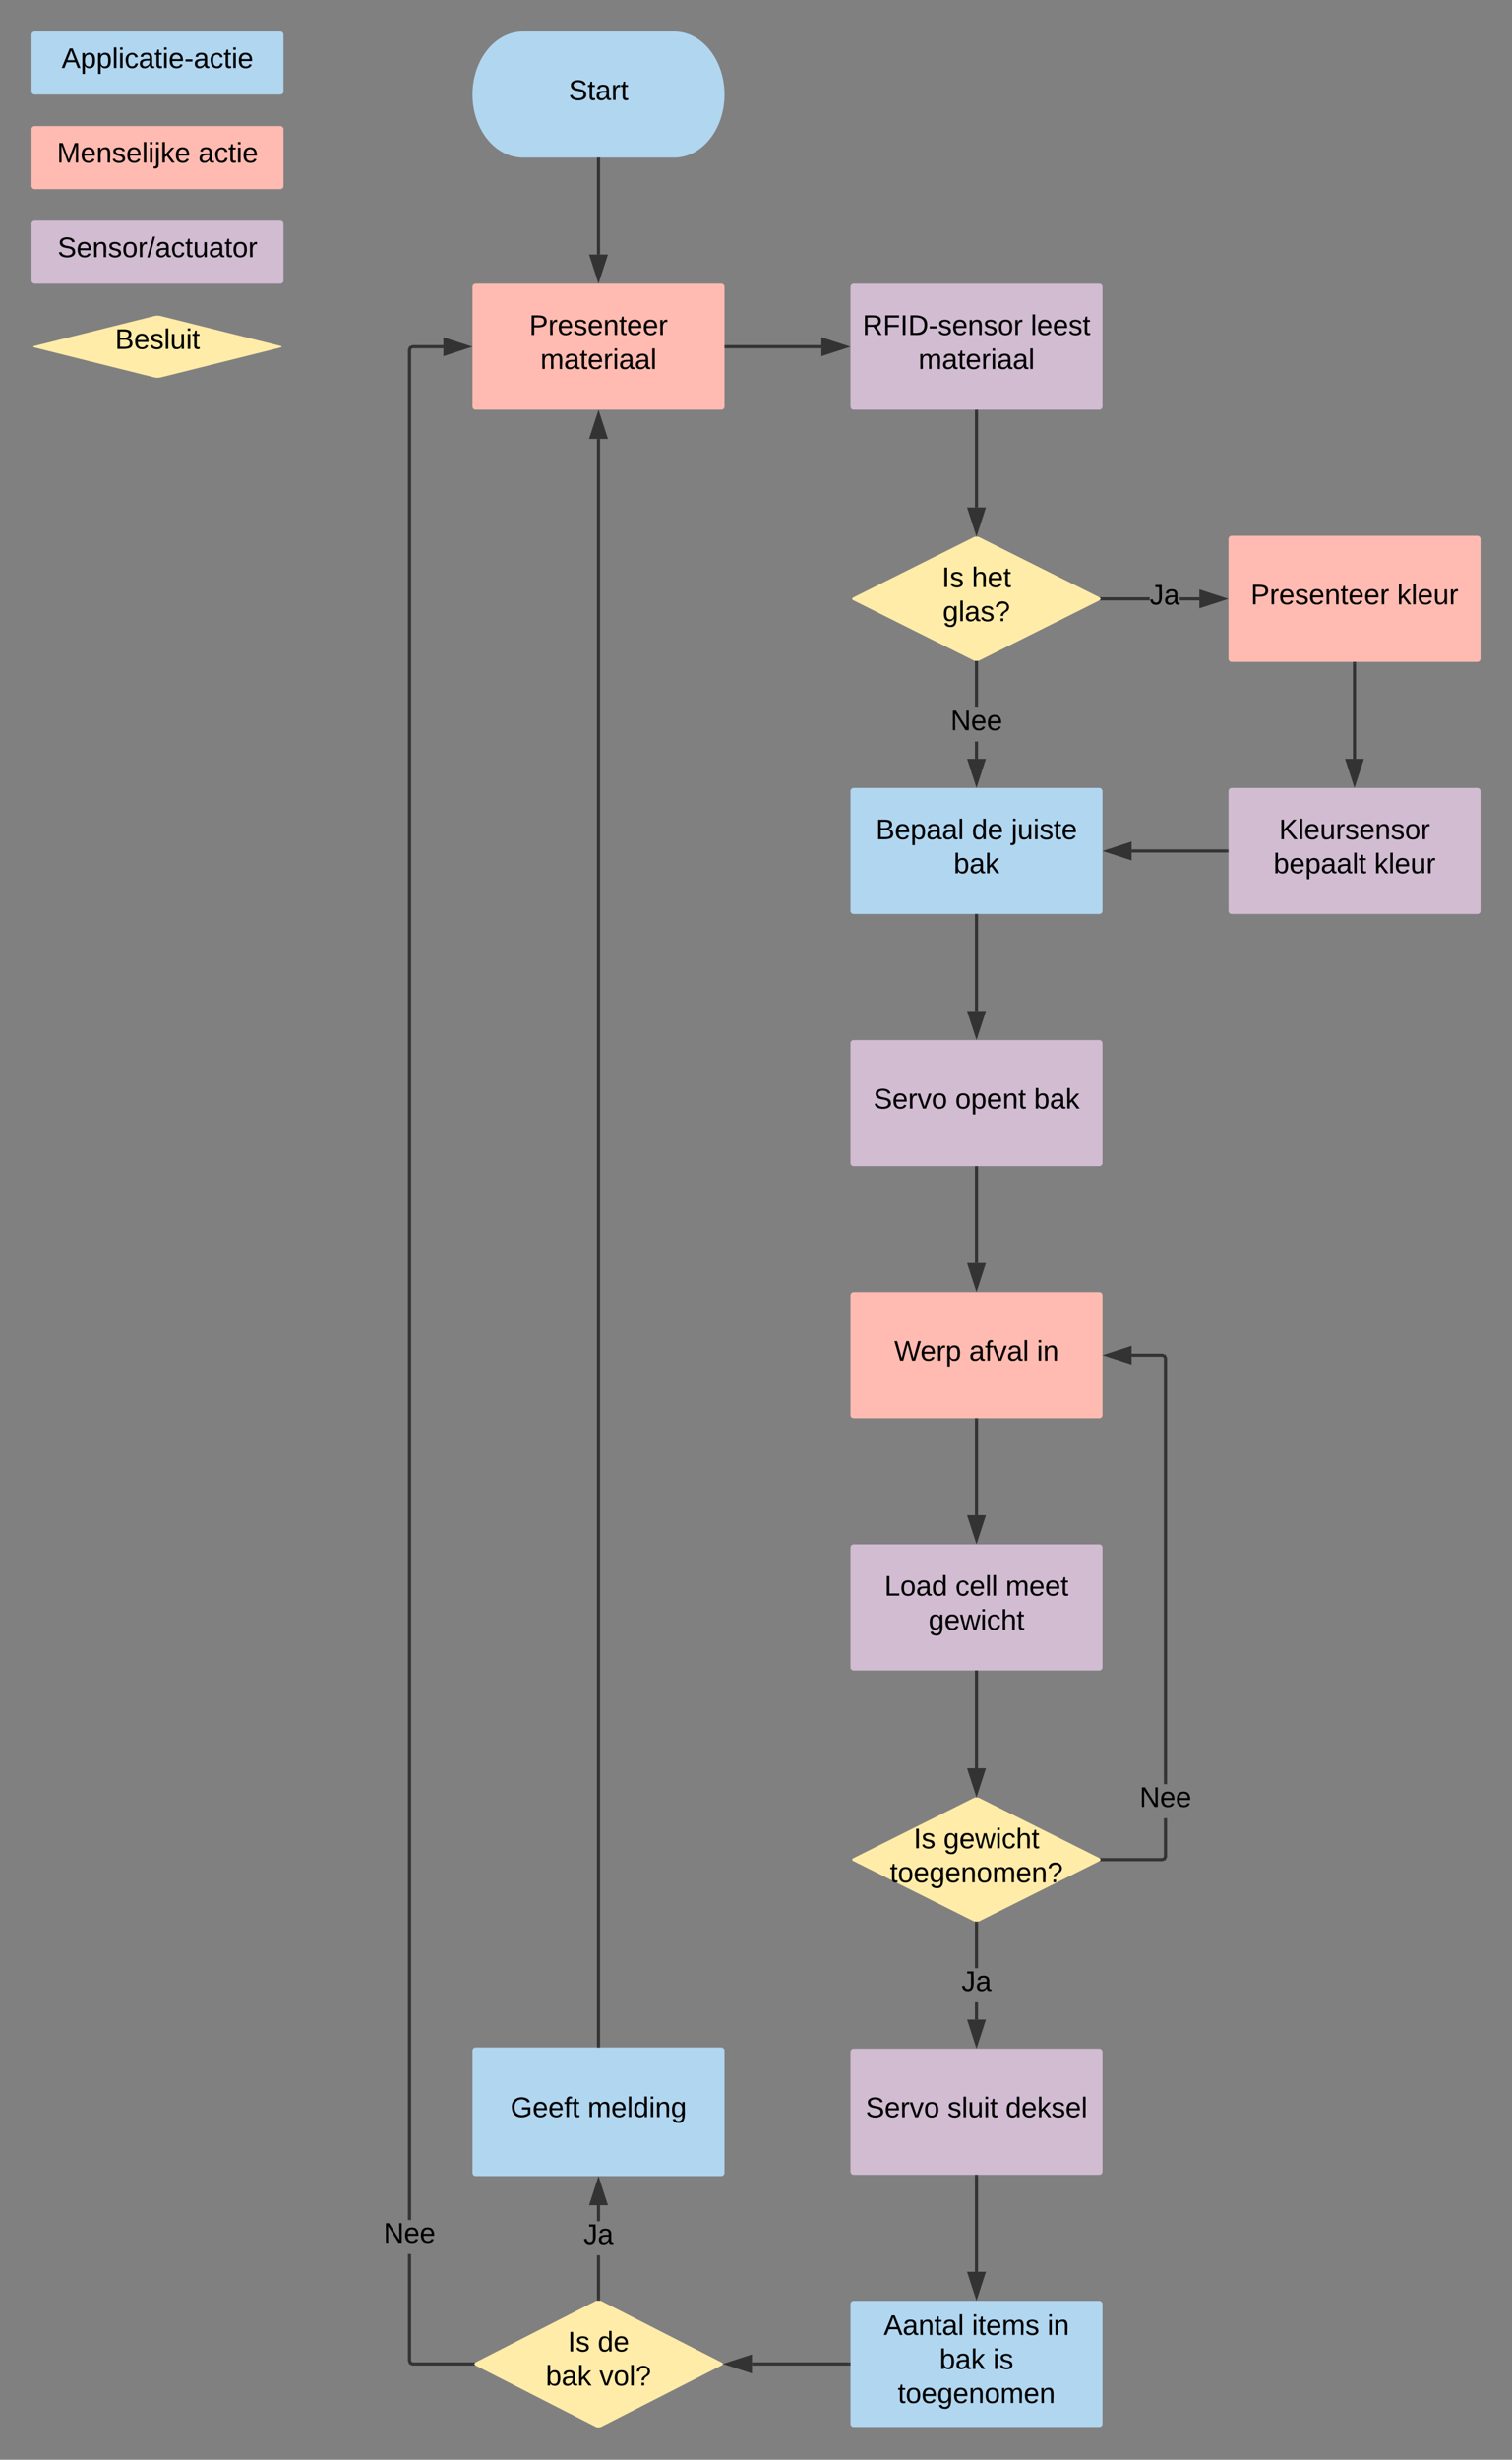 <svg xmlns="http://www.w3.org/2000/svg" xmlns:xlink="http://www.w3.org/1999/xlink" xmlns:lucid="lucid" width="960" height="1560.8"><rect width="100%" height="100%" fill="#808080" stroke="none"/><g transform="translate(-180 -60)" lucid:page-tab-id="0_0"><path d="M608 80c17.67 0 32 17.9 32 40s-14.33 40-32 40h-96c-17.67 0-32-17.9-32-40s14.33-40 32-40z" fill="#b1d6f0"/><use xlink:href="#a" transform="matrix(1,0,0,1,485,85) translate(56.025 38.462)"/><path d="M480 242c0-1.1.9-2 2-2h156c1.1 0 2 .9 2 2v76c0 1.1-.9 2-2 2H482c-1.1 0-2-.9-2-2z" fill="#ffbbb1"/><use xlink:href="#b" transform="matrix(1,0,0,1,485,245) translate(31.05 27.525)"/><use xlink:href="#c" transform="matrix(1,0,0,1,485,245) translate(38.1 49.125)"/><path d="M720 242c0-1.1.9-2 2-2h156c1.1 0 2 .9 2 2v76c0 1.1-.9 2-2 2H722c-1.1 0-2-.9-2-2z" fill="#d1bcd2"/><use xlink:href="#d" transform="matrix(1,0,0,1,725,245) translate(2.65 27.525)"/><use xlink:href="#e" transform="matrix(1,0,0,1,725,245) translate(109.4 27.525)"/><use xlink:href="#c" transform="matrix(1,0,0,1,725,245) translate(38.1 49.125)"/><path d="M798.2 400.9c1-.5 2.6-.5 3.6 0l76.4 38.2c1 .5 1 1.3 0 1.8l-76.4 38.2c-1 .5-2.6.5-3.6 0l-76.4-38.2c-1-.5-1-1.3 0-1.8z" fill="#ffeca9"/><use xlink:href="#f" transform="matrix(1,0,0,1,725,405) translate(53.005 27.525)"/><use xlink:href="#g" transform="matrix(1,0,0,1,725,405) translate(72.005 27.525)"/><use xlink:href="#h" transform="matrix(1,0,0,1,725,405) translate(53.53 49.125)"/><path d="M720 562c0-1.1.9-2 2-2h156c1.1 0 2 .9 2 2v76c0 1.1-.9 2-2 2H722c-1.1 0-2-.9-2-2z" fill="#b1d6f0"/><use xlink:href="#i" transform="matrix(1,0,0,1,725,565) translate(11.075 27.525)"/><use xlink:href="#j" transform="matrix(1,0,0,1,725,565) translate(72.025 27.525)"/><use xlink:href="#k" transform="matrix(1,0,0,1,725,565) translate(97.025 27.525)"/><use xlink:href="#l" transform="matrix(1,0,0,1,725,565) translate(60.5 49.125)"/><path d="M960 402c0-1.1.9-2 2-2h156c1.1 0 2 .9 2 2v76c0 1.1-.9 2-2 2H962c-1.1 0-2-.9-2-2z" fill="#ffbbb1"/><use xlink:href="#m" transform="matrix(1,0,0,1,965,405) translate(9.1 38.462)"/><use xlink:href="#n" transform="matrix(1,0,0,1,965,405) translate(102 38.462)"/><path d="M960 562c0-1.1.9-2 2-2h156c1.1 0 2 .9 2 2v76c0 1.1-.9 2-2 2H962c-1.1 0-2-.9-2-2z" fill="#d1bcd2"/><use xlink:href="#o" transform="matrix(1,0,0,1,965,565) translate(27.075 27.525)"/><use xlink:href="#p" transform="matrix(1,0,0,1,965,565) translate(23.575 49.125)"/><use xlink:href="#n" transform="matrix(1,0,0,1,965,565) translate(87.525 49.125)"/><path d="M720 722c0-1.1.9-2 2-2h156c1.1 0 2 .9 2 2v76c0 1.1-.9 2-2 2H722c-1.1 0-2-.9-2-2z" fill="#d1bcd2"/><use xlink:href="#q" transform="matrix(1,0,0,1,725,725) translate(9.525 38.462)"/><use xlink:href="#r" transform="matrix(1,0,0,1,725,725) translate(61.475 38.462)"/><use xlink:href="#l" transform="matrix(1,0,0,1,725,725) translate(111.475 38.462)"/><path d="M720 882c0-1.1.9-2 2-2h156c1.1 0 2 .9 2 2v76c0 1.1-.9 2-2 2H722c-1.1 0-2-.9-2-2z" fill="#ffbbb1"/><use xlink:href="#s" transform="matrix(1,0,0,1,725,885) translate(22.775 38.462)"/><use xlink:href="#t" transform="matrix(1,0,0,1,725,885) translate(70.325 38.462)"/><use xlink:href="#u" transform="matrix(1,0,0,1,725,885) translate(113.275 38.462)"/><path d="M720 1042c0-1.1.9-2 2-2h156c1.1 0 2 .9 2 2v76c0 1.1-.9 2-2 2H722c-1.1 0-2-.9-2-2z" fill="#d1bcd2"/><use xlink:href="#v" transform="matrix(1,0,0,1,725,1045) translate(16.575 27.525)"/><use xlink:href="#w" transform="matrix(1,0,0,1,725,1045) translate(61.575 27.525)"/><use xlink:href="#x" transform="matrix(1,0,0,1,725,1045) translate(93.475 27.525)"/><use xlink:href="#y" transform="matrix(1,0,0,1,725,1045) translate(44.55 49.125)"/><path d="M798.2 1200.9c1-.5 2.6-.5 3.6 0l76.4 38.2c1 .5 1 1.3 0 1.8l-76.4 38.2c-1 .5-2.6.5-3.6 0l-76.4-38.2c-1-.5-1-1.3 0-1.8z" fill="#ffeca9"/><use xlink:href="#f" transform="matrix(1,0,0,1,725,1205) translate(35.05 27.8)"/><use xlink:href="#z" transform="matrix(1,0,0,1,725,1205) translate(54.05 27.8)"/><use xlink:href="#A" transform="matrix(1,0,0,1,725,1205) translate(20.025 49.4)"/><path d="M720 1362c0-1.1.9-2 2-2h156c1.1 0 2 .9 2 2v76c0 1.1-.9 2-2 2H722c-1.1 0-2-.9-2-2z" fill="#d1bcd2"/><use xlink:href="#q" transform="matrix(1,0,0,1,725,1365) translate(4.6 38.462)"/><use xlink:href="#B" transform="matrix(1,0,0,1,725,1365) translate(56.55 38.462)"/><use xlink:href="#C" transform="matrix(1,0,0,1,725,1365) translate(93.45 38.462)"/><path d="M560 161v60.5" stroke="#333" stroke-width="2" fill="none"/><path d="M561 161.03h-2V160h2z" fill="#333"/><path d="M560 236.76l-4.64-14.26h9.28z" stroke="#333" stroke-width="2" fill="#333"/><path d="M641 280h60.5" stroke="#333" stroke-width="2" fill="none"/><path d="M641.03 281H640v-2h1.03z" fill="#333"/><path d="M716.76 280l-14.26 4.64v-9.28z" stroke="#333" stroke-width="2" fill="#333"/><path d="M800 321v61.02" stroke="#333" stroke-width="2" fill="none"/><path d="M801 321.03h-2V320h2z" fill="#333"/><path d="M800 397.3L795.36 383h9.28z" stroke="#333" stroke-width="2" fill="#333"/><path d="M909.98 441h-30.03v-2h30.03zm31.52 0h-12.52v-2h12.52z" fill="#333"/><path d="M879.98 441H878l.2-.1.75-.9-.74-.9-.2-.1h1.98zM956.76 440l-14.26 4.64v-9.28z" fill="#333"/><path d="M960 440l-18.5 6v-12zm-16.5 3.26l10.03-3.26-10.03-3.26z" fill="#333"/><use xlink:href="#D" transform="matrix(1,0,0,1,909.976,429.2) translate(0 14.4)"/><path d="M801 541.5h-2v-10.96h2zm0-32.56h-2v-28.46h2z" fill="#333"/><path d="M801 480.5h-2v-1.23l1 .2 1-.2zM800 556.76l-4.64-14.26h9.28z" fill="#333"/><path d="M800 560l-6-18.5h12zm-3.26-16.5l3.26 10.03 3.26-10.03z" fill="#333"/><use xlink:href="#E" transform="matrix(1,0,0,1,783.525,508.938) translate(0 14.4)"/><path d="M1040 481v60.5" stroke="#333" stroke-width="2" fill="none"/><path d="M1041 481.03h-2V480h2z" fill="#333"/><path d="M1040 556.76l-4.64-14.26h9.28z" stroke="#333" stroke-width="2" fill="#333"/><path d="M959 600h-60.5" stroke="#333" stroke-width="2" fill="none"/><path d="M960 601h-1.03v-2H960z" fill="#333"/><path d="M883.24 600l14.26-4.64v9.28z" stroke="#333" stroke-width="2" fill="#333"/><path d="M800 641v60.5" stroke="#333" stroke-width="2" fill="none"/><path d="M801 641.03h-2V640h2z" fill="#333"/><path d="M800 716.76l-4.64-14.26h9.28z" stroke="#333" stroke-width="2" fill="#333"/><path d="M800 801v60.5" stroke="#333" stroke-width="2" fill="none"/><path d="M801 801.03h-2V800h2z" fill="#333"/><path d="M800 876.76l-4.64-14.26h9.28z" stroke="#333" stroke-width="2" fill="#333"/><path d="M800 961v60.5" stroke="#333" stroke-width="2" fill="none"/><path d="M801 961.03h-2V960h2z" fill="#333"/><path d="M800 1036.76l-4.64-14.26h9.28z" stroke="#333" stroke-width="2" fill="#333"/><path d="M800 1121v61.02" stroke="#333" stroke-width="2" fill="none"/><path d="M801 1121.03h-2V1120h2z" fill="#333"/><path d="M800 1197.3l-4.64-14.28h9.28z" stroke="#333" stroke-width="2" fill="#333"/><path d="M801 1341.5h-2v-10.96h2zm0-32.56h-2v-28.46h2z" fill="#333"/><path d="M801 1280.5h-2v-1.23l1 .2 1-.2zM800 1356.76l-4.64-14.26h9.28z" fill="#333"/><path d="M800 1360l-6-18.5h12zm-3.26-16.5l3.26 10.03 3.26-10.03z" fill="#333"/><use xlink:href="#D" transform="matrix(1,0,0,1,790.5,1308.938) translate(0 14.4)"/><path d="M921 1238.2l-.82 1.98-1.98.82h-38.25v-2h37.85l.85-.35.35-.85v-24.07h2zm-.82-318.38l.82 1.98v270.33h-2V922.2l-.35-.85-.85-.35h-19.3v-2h19.7z" fill="#333"/><path d="M879.98 1241H878l.2-.1.75-.9-.74-.9-.2-.1h1.98zM897.5 924.64L883.24 920l14.26-4.64z" fill="#333"/><path d="M898.5 926l-18.5-6 18.5-6zm-12.03-6l10.03 3.26v-6.52z" fill="#333"/><use xlink:href="#E" transform="matrix(1,0,0,1,903.525,1192.133) translate(0 14.4)"/><path d="M720 1522c0-1.1.9-2 2-2h156c1.1 0 2 .9 2 2v76c0 1.1-.9 2-2 2H722c-1.1 0-2-.9-2-2z" fill="#b1d6f0"/><use xlink:href="#F" transform="matrix(1,0,0,1,725,1525) translate(16.1 16.587)"/><use xlink:href="#G" transform="matrix(1,0,0,1,725,1525) translate(72.05 16.587)"/><use xlink:href="#H" transform="matrix(1,0,0,1,725,1525) translate(119.95 16.587)"/><use xlink:href="#I" transform="matrix(1,0,0,1,725,1525) translate(51.525 38.188)"/><use xlink:href="#J" transform="matrix(1,0,0,1,725,1525) translate(85.525 38.188)"/><use xlink:href="#K" transform="matrix(1,0,0,1,725,1525) translate(25.025 59.788)"/><path d="M800 1441v60.5" stroke="#333" stroke-width="2" fill="none"/><path d="M801 1441.03h-2V1440h2z" fill="#333"/><path d="M800 1516.76l-4.64-14.26h9.28z" stroke="#333" stroke-width="2" fill="#333"/><path d="M558.22 1520.1c.98-.5 2.58-.5 3.56 0l76.44 39c.98.5.98 1.3 0 1.8l-76.44 39c-.98.5-2.58.5-3.56 0l-76.44-39c-.98-.5-.98-1.3 0-1.8z" fill="#ffeca9"/><use xlink:href="#f" transform="matrix(1,0,0,1,485,1524.2) translate(55.505 27.9)"/><use xlink:href="#L" transform="matrix(1,0,0,1,485,1524.2) translate(74.505 27.9)"/><use xlink:href="#I" transform="matrix(1,0,0,1,485,1524.2) translate(41.53 49.5)"/><use xlink:href="#M" transform="matrix(1,0,0,1,485,1524.2) translate(75.53 49.5)"/><path d="M719 1560h-61.54" stroke="#333" stroke-width="2" fill="none"/><path d="M720 1561h-1.03v-2H720z" fill="#333"/><path d="M642.2 1560l14.26-4.64v9.28z" stroke="#333" stroke-width="2" fill="#333"/><path d="M480 1361.2c0-1.1.9-2 2-2h156c1.1 0 2 .9 2 2v77.6c0 1.1-.9 2-2 2H482c-1.1 0-2-.9-2-2z" fill="#b1d6f0"/><g><use xlink:href="#N" transform="matrix(1,0,0,1,485,1364.2) translate(19.075 39.15)"/><use xlink:href="#O" transform="matrix(1,0,0,1,485,1364.2) translate(68.075 39.15)"/></g><path d="M561 1518.73h-2v-27.66h2zm0-49.26h-2v-10.17h2z" fill="#333"/><path d="M561 1519.94l-1-.2-1 .2v-1.23h2zM564.64 1458.3h-9.28l4.64-14.26z" fill="#333"/><path d="M566 1459.3h-12l6-18.5zm-9.26-2h6.52l-3.26-10.03z" fill="#333"/><g><use xlink:href="#D" transform="matrix(1,0,0,1,550.5,1469.466) translate(0 14.4)"/></g><path d="M441 1557.8l.35.85.85.35h37.84v2H441.8l-1.98-.82-.82-1.98v-67.93h2zM461.5 281h-19.3l-.85.35-.35.85v1186.47h-2V281.8l.82-1.98 1.98-.82h19.7z" fill="#333"/><path d="M481.78 1559.1l-.74.9.74.9.18.1h-1.94v-2h1.94zM476.76 280l-14.26 4.64v-9.28z" fill="#333"/><path d="M480 280l-18.5 6v-12zm-16.5 3.26l10.03-3.26-10.03-3.26z" fill="#333"/><g><use xlink:href="#E" transform="matrix(1,0,0,1,423.525,1468.667) translate(0 14.4)"/></g><path d="M560 1358.2V338.5" stroke="#333" stroke-width="2" fill="none"/><path d="M561 1359.2h-2v-1.03h2z" fill="#333"/><path d="M560 323.24l4.64 14.26h-9.28z" stroke="#333" stroke-width="2" fill="#333"/><path d="M200 82c0-1.1.9-2 2-2h156c1.1 0 2 .9 2 2v36c0 1.1-.9 2-2 2H202c-1.1 0-2-.9-2-2z" fill="#b1d6f0"/><g><use xlink:href="#P" transform="matrix(1,0,0,1,205,85) translate(14.125 18.15)"/></g><path d="M200 142c0-1.1.9-2 2-2h156c1.1 0 2 .9 2 2v36c0 1.1-.9 2-2 2H202c-1.1 0-2-.9-2-2z" fill="#ffbbb1"/><g><use xlink:href="#Q" transform="matrix(1,0,0,1,205,145) translate(11.125 18.15)"/><use xlink:href="#R" transform="matrix(1,0,0,1,205,145) translate(100.925 18.15)"/></g><path d="M200 202c0-1.1.9-2 2-2h156c1.1 0 2 .9 2 2v36c0 1.1-.9 2-2 2H202c-1.1 0-2-.9-2-2z" fill="#d1bcd2"/><g><use xlink:href="#S" transform="matrix(1,0,0,1,205,205) translate(11.55 18.15)"/></g><path d="M278.06 260.5c1.07-.28 2.8-.28 3.88 0l76.12 19c1.07.28 1.07.72 0 1l-76.12 19c-1.07.28-2.8.28-3.88 0l-76.12-19c-1.07-.28-1.07-.72 0-1z" fill="#ffeca9"/><g><use xlink:href="#T" transform="matrix(1,0,0,1,205,265) translate(48.055 16.41)"/></g><defs><path d="M185-189c-5-48-123-54-124 2 14 75 158 14 163 119 3 78-121 87-175 55-17-10-28-26-33-46l33-7c5 56 141 63 141-1 0-78-155-14-162-118-5-82 145-84 179-34 5 7 8 16 11 25" id="U"/><path d="M59-47c-2 24 18 29 38 22v24C64 9 27 4 27-40v-127H5v-23h24l9-43h21v43h35v23H59v120" id="V"/><path d="M141-36C126-15 110 5 73 4 37 3 15-17 15-53c-1-64 63-63 125-63 3-35-9-54-41-54-24 1-41 7-42 31l-33-3c5-37 33-52 76-52 45 0 72 20 72 64v82c-1 20 7 32 28 27v20c-31 9-61-2-59-35zM48-53c0 20 12 33 32 33 41-3 63-29 60-74-43 2-92-5-92 41" id="W"/><path d="M114-163C36-179 61-72 57 0H25l-1-190h30c1 12-1 29 2 39 6-27 23-49 58-41v29" id="X"/><g id="a"><use transform="matrix(0.05,0,0,0.05,0,0)" xlink:href="#U"/><use transform="matrix(0.05,0,0,0.05,12,0)" xlink:href="#V"/><use transform="matrix(0.05,0,0,0.05,17,0)" xlink:href="#W"/><use transform="matrix(0.05,0,0,0.05,27,0)" xlink:href="#X"/><use transform="matrix(0.05,0,0,0.05,32.95,0)" xlink:href="#V"/></g><path d="M30-248c87 1 191-15 191 75 0 78-77 80-158 76V0H30v-248zm33 125c57 0 124 11 124-50 0-59-68-47-124-48v98" id="Y"/><path d="M100-194c63 0 86 42 84 106H49c0 40 14 67 53 68 26 1 43-12 49-29l28 8c-11 28-37 45-77 45C44 4 14-33 15-96c1-61 26-98 85-98zm52 81c6-60-76-77-97-28-3 7-6 17-6 28h103" id="Z"/><path d="M135-143c-3-34-86-38-87 0 15 53 115 12 119 90S17 21 10-45l28-5c4 36 97 45 98 0-10-56-113-15-118-90-4-57 82-63 122-42 12 7 21 19 24 35" id="aa"/><path d="M117-194c89-4 53 116 60 194h-32v-121c0-31-8-49-39-48C34-167 62-67 57 0H25l-1-190h30c1 10-1 24 2 32 11-22 29-35 61-36" id="ab"/><g id="b"><use transform="matrix(0.05,0,0,0.05,0,0)" xlink:href="#Y"/><use transform="matrix(0.05,0,0,0.05,12,0)" xlink:href="#X"/><use transform="matrix(0.05,0,0,0.05,17.95,0)" xlink:href="#Z"/><use transform="matrix(0.05,0,0,0.05,27.95,0)" xlink:href="#aa"/><use transform="matrix(0.05,0,0,0.05,36.95,0)" xlink:href="#Z"/><use transform="matrix(0.05,0,0,0.05,46.95,0)" xlink:href="#ab"/><use transform="matrix(0.05,0,0,0.05,56.95,0)" xlink:href="#V"/><use transform="matrix(0.05,0,0,0.05,61.95,0)" xlink:href="#Z"/><use transform="matrix(0.05,0,0,0.05,71.95,0)" xlink:href="#Z"/><use transform="matrix(0.05,0,0,0.05,81.95,0)" xlink:href="#X"/></g><path d="M210-169c-67 3-38 105-44 169h-31v-121c0-29-5-50-35-48C34-165 62-65 56 0H25l-1-190h30c1 10-1 24 2 32 10-44 99-50 107 0 11-21 27-35 58-36 85-2 47 119 55 194h-31v-121c0-29-5-49-35-48" id="ac"/><path d="M24-231v-30h32v30H24zM24 0v-190h32V0H24" id="ad"/><path d="M24 0v-261h32V0H24" id="ae"/><g id="c"><use transform="matrix(0.05,0,0,0.05,0,0)" xlink:href="#ac"/><use transform="matrix(0.05,0,0,0.05,14.95,0)" xlink:href="#W"/><use transform="matrix(0.05,0,0,0.05,24.95,0)" xlink:href="#V"/><use transform="matrix(0.05,0,0,0.05,29.95,0)" xlink:href="#Z"/><use transform="matrix(0.05,0,0,0.05,39.95,0)" xlink:href="#X"/><use transform="matrix(0.05,0,0,0.05,45.9,0)" xlink:href="#ad"/><use transform="matrix(0.05,0,0,0.05,49.85,0)" xlink:href="#W"/><use transform="matrix(0.05,0,0,0.05,59.85,0)" xlink:href="#W"/><use transform="matrix(0.05,0,0,0.05,69.85,0)" xlink:href="#ae"/></g><path d="M233-177c-1 41-23 64-60 70L243 0h-38l-65-103H63V0H30v-248c88 3 205-21 203 71zM63-129c60-2 137 13 137-47 0-61-80-42-137-45v92" id="af"/><path d="M63-220v92h138v28H63V0H30v-248h175v28H63" id="ag"/><path d="M33 0v-248h34V0H33" id="ah"/><path d="M30-248c118-7 216 8 213 122C240-48 200 0 122 0H30v-248zM63-27c89 8 146-16 146-99s-60-101-146-95v194" id="ai"/><path d="M16-82v-28h88v28H16" id="aj"/><path d="M100-194c62-1 85 37 85 99 1 63-27 99-86 99S16-35 15-95c0-66 28-99 85-99zM99-20c44 1 53-31 53-75 0-43-8-75-51-75s-53 32-53 75 10 74 51 75" id="ak"/><g id="d"><use transform="matrix(0.05,0,0,0.05,0,0)" xlink:href="#af"/><use transform="matrix(0.05,0,0,0.05,12.95,0)" xlink:href="#ag"/><use transform="matrix(0.05,0,0,0.05,23.9,0)" xlink:href="#ah"/><use transform="matrix(0.05,0,0,0.05,28.9,0)" xlink:href="#ai"/><use transform="matrix(0.05,0,0,0.05,41.85,0)" xlink:href="#aj"/><use transform="matrix(0.05,0,0,0.05,47.8,0)" xlink:href="#aa"/><use transform="matrix(0.05,0,0,0.05,56.8,0)" xlink:href="#Z"/><use transform="matrix(0.05,0,0,0.05,66.8,0)" xlink:href="#ab"/><use transform="matrix(0.05,0,0,0.05,76.8,0)" xlink:href="#aa"/><use transform="matrix(0.05,0,0,0.05,85.8,0)" xlink:href="#ak"/><use transform="matrix(0.05,0,0,0.05,95.8,0)" xlink:href="#X"/></g><g id="e"><use transform="matrix(0.05,0,0,0.05,0,0)" xlink:href="#ae"/><use transform="matrix(0.05,0,0,0.05,3.95,0)" xlink:href="#Z"/><use transform="matrix(0.05,0,0,0.05,13.95,0)" xlink:href="#Z"/><use transform="matrix(0.05,0,0,0.05,23.95,0)" xlink:href="#aa"/><use transform="matrix(0.05,0,0,0.05,32.95,0)" xlink:href="#V"/></g><g id="f"><use transform="matrix(0.05,0,0,0.05,0,0)" xlink:href="#ah"/><use transform="matrix(0.05,0,0,0.05,5,0)" xlink:href="#aa"/></g><path d="M106-169C34-169 62-67 57 0H25v-261h32l-1 103c12-21 28-36 61-36 89 0 53 116 60 194h-32v-121c2-32-8-49-39-48" id="al"/><g id="g"><use transform="matrix(0.05,0,0,0.05,0,0)" xlink:href="#al"/><use transform="matrix(0.05,0,0,0.05,10,0)" xlink:href="#Z"/><use transform="matrix(0.05,0,0,0.05,20,0)" xlink:href="#V"/></g><path d="M177-190C167-65 218 103 67 71c-23-6-38-20-44-43l32-5c15 47 100 32 89-28v-30C133-14 115 1 83 1 29 1 15-40 15-95c0-56 16-97 71-98 29-1 48 16 59 35 1-10 0-23 2-32h30zM94-22c36 0 50-32 50-73 0-42-14-75-50-75-39 0-46 34-46 75s6 73 46 73" id="am"/><path d="M103-251c84 0 111 97 45 133-19 10-37 24-39 52H78c0-63 77-55 77-114 0-30-21-42-52-43-32 0-53 17-56 46l-32-2c7-45 34-72 88-72zM77 0v-35h34V0H77" id="an"/><g id="h"><use transform="matrix(0.05,0,0,0.05,0,0)" xlink:href="#am"/><use transform="matrix(0.05,0,0,0.05,10,0)" xlink:href="#ae"/><use transform="matrix(0.05,0,0,0.05,13.95,0)" xlink:href="#W"/><use transform="matrix(0.05,0,0,0.05,23.95,0)" xlink:href="#aa"/><use transform="matrix(0.05,0,0,0.05,32.95,0)" xlink:href="#an"/></g><path d="M160-131c35 5 61 23 61 61C221 17 115-2 30 0v-248c76 3 177-17 177 60 0 33-19 50-47 57zm-97-11c50-1 110 9 110-42 0-47-63-36-110-37v79zm0 115c55-2 124 14 124-45 0-56-70-42-124-44v89" id="ao"/><path d="M115-194c55 1 70 41 70 98S169 2 115 4C84 4 66-9 55-30l1 105H24l-1-265h31l2 30c10-21 28-34 59-34zm-8 174c40 0 45-34 45-75s-6-73-45-74c-42 0-51 32-51 76 0 43 10 73 51 73" id="ap"/><g id="i"><use transform="matrix(0.05,0,0,0.05,0,0)" xlink:href="#ao"/><use transform="matrix(0.05,0,0,0.05,12,0)" xlink:href="#Z"/><use transform="matrix(0.05,0,0,0.05,22,0)" xlink:href="#ap"/><use transform="matrix(0.05,0,0,0.05,32,0)" xlink:href="#W"/><use transform="matrix(0.05,0,0,0.05,42,0)" xlink:href="#W"/><use transform="matrix(0.05,0,0,0.05,52,0)" xlink:href="#ae"/></g><path d="M85-194c31 0 48 13 60 33l-1-100h32l1 261h-30c-2-10 0-23-3-31C134-8 116 4 85 4 32 4 16-35 15-94c0-66 23-100 70-100zm9 24c-40 0-46 34-46 75 0 40 6 74 45 74 42 0 51-32 51-76 0-42-9-74-50-73" id="aq"/><g id="j"><use transform="matrix(0.05,0,0,0.05,0,0)" xlink:href="#aq"/><use transform="matrix(0.05,0,0,0.05,10,0)" xlink:href="#Z"/></g><path d="M24-231v-30h32v30H24zM-9 49c24 4 33-6 33-30v-209h32V24c2 40-23 58-65 49V49" id="ar"/><path d="M84 4C-5 8 30-112 23-190h32v120c0 31 7 50 39 49 72-2 45-101 50-169h31l1 190h-30c-1-10 1-25-2-33-11 22-28 36-60 37" id="as"/><g id="k"><use transform="matrix(0.05,0,0,0.05,0,0)" xlink:href="#ar"/><use transform="matrix(0.05,0,0,0.05,3.95,0)" xlink:href="#as"/><use transform="matrix(0.05,0,0,0.05,13.95,0)" xlink:href="#ad"/><use transform="matrix(0.05,0,0,0.05,17.9,0)" xlink:href="#aa"/><use transform="matrix(0.05,0,0,0.05,26.9,0)" xlink:href="#V"/><use transform="matrix(0.05,0,0,0.05,31.9,0)" xlink:href="#Z"/></g><path d="M115-194c53 0 69 39 70 98 0 66-23 100-70 100C84 3 66-7 56-30L54 0H23l1-261h32v101c10-23 28-34 59-34zm-8 174c40 0 45-34 45-75 0-40-5-75-45-74-42 0-51 32-51 76 0 43 10 73 51 73" id="at"/><path d="M143 0L79-87 56-68V0H24v-261h32v163l83-92h37l-77 82L181 0h-38" id="au"/><g id="l"><use transform="matrix(0.05,0,0,0.05,0,0)" xlink:href="#at"/><use transform="matrix(0.05,0,0,0.05,10,0)" xlink:href="#W"/><use transform="matrix(0.05,0,0,0.05,20,0)" xlink:href="#au"/></g><g id="m"><use transform="matrix(0.05,0,0,0.05,0,0)" xlink:href="#Y"/><use transform="matrix(0.05,0,0,0.05,12,0)" xlink:href="#X"/><use transform="matrix(0.05,0,0,0.05,17.95,0)" xlink:href="#Z"/><use transform="matrix(0.05,0,0,0.05,27.95,0)" xlink:href="#aa"/><use transform="matrix(0.05,0,0,0.05,36.95,0)" xlink:href="#Z"/><use transform="matrix(0.05,0,0,0.05,46.95,0)" xlink:href="#ab"/><use transform="matrix(0.05,0,0,0.05,56.95,0)" xlink:href="#V"/><use transform="matrix(0.05,0,0,0.05,61.95,0)" xlink:href="#Z"/><use transform="matrix(0.05,0,0,0.05,71.95,0)" xlink:href="#Z"/><use transform="matrix(0.05,0,0,0.05,81.95,0)" xlink:href="#X"/></g><g id="n"><use transform="matrix(0.05,0,0,0.05,0,0)" xlink:href="#au"/><use transform="matrix(0.05,0,0,0.05,9,0)" xlink:href="#ae"/><use transform="matrix(0.05,0,0,0.05,12.95,0)" xlink:href="#Z"/><use transform="matrix(0.05,0,0,0.05,22.95,0)" xlink:href="#as"/><use transform="matrix(0.05,0,0,0.05,32.95,0)" xlink:href="#X"/></g><path d="M194 0L95-120 63-95V0H30v-248h33v124l119-124h40L117-140 236 0h-42" id="av"/><g id="o"><use transform="matrix(0.05,0,0,0.05,0,0)" xlink:href="#av"/><use transform="matrix(0.05,0,0,0.05,12,0)" xlink:href="#ae"/><use transform="matrix(0.05,0,0,0.05,15.95,0)" xlink:href="#Z"/><use transform="matrix(0.05,0,0,0.05,25.95,0)" xlink:href="#as"/><use transform="matrix(0.05,0,0,0.05,35.95,0)" xlink:href="#X"/><use transform="matrix(0.05,0,0,0.05,41.9,0)" xlink:href="#aa"/><use transform="matrix(0.05,0,0,0.05,50.9,0)" xlink:href="#Z"/><use transform="matrix(0.05,0,0,0.05,60.9,0)" xlink:href="#ab"/><use transform="matrix(0.05,0,0,0.05,70.9,0)" xlink:href="#aa"/><use transform="matrix(0.05,0,0,0.05,79.9,0)" xlink:href="#ak"/><use transform="matrix(0.05,0,0,0.05,89.9,0)" xlink:href="#X"/></g><g id="p"><use transform="matrix(0.05,0,0,0.05,0,0)" xlink:href="#at"/><use transform="matrix(0.05,0,0,0.05,10,0)" xlink:href="#Z"/><use transform="matrix(0.05,0,0,0.05,20,0)" xlink:href="#ap"/><use transform="matrix(0.05,0,0,0.05,30,0)" xlink:href="#W"/><use transform="matrix(0.05,0,0,0.05,40,0)" xlink:href="#W"/><use transform="matrix(0.05,0,0,0.05,50,0)" xlink:href="#ae"/><use transform="matrix(0.05,0,0,0.05,53.95,0)" xlink:href="#V"/></g><path d="M108 0H70L1-190h34L89-25l56-165h34" id="aw"/><g id="q"><use transform="matrix(0.05,0,0,0.05,0,0)" xlink:href="#U"/><use transform="matrix(0.05,0,0,0.05,12,0)" xlink:href="#Z"/><use transform="matrix(0.05,0,0,0.05,22,0)" xlink:href="#X"/><use transform="matrix(0.05,0,0,0.05,27.95,0)" xlink:href="#aw"/><use transform="matrix(0.05,0,0,0.05,36.95,0)" xlink:href="#ak"/></g><g id="r"><use transform="matrix(0.05,0,0,0.05,0,0)" xlink:href="#ak"/><use transform="matrix(0.05,0,0,0.05,10,0)" xlink:href="#ap"/><use transform="matrix(0.05,0,0,0.05,20,0)" xlink:href="#Z"/><use transform="matrix(0.05,0,0,0.05,30,0)" xlink:href="#ab"/><use transform="matrix(0.05,0,0,0.05,40,0)" xlink:href="#V"/></g><path d="M266 0h-40l-56-210L115 0H75L2-248h35L96-30l15-64 43-154h32l59 218 59-218h35" id="ax"/><g id="s"><use transform="matrix(0.05,0,0,0.05,0,0)" xlink:href="#ax"/><use transform="matrix(0.05,0,0,0.05,16.6,0)" xlink:href="#Z"/><use transform="matrix(0.05,0,0,0.05,26.6,0)" xlink:href="#X"/><use transform="matrix(0.05,0,0,0.05,32.55,0)" xlink:href="#ap"/></g><path d="M101-234c-31-9-42 10-38 44h38v23H63V0H32v-167H5v-23h27c-7-52 17-82 69-68v24" id="ay"/><g id="t"><use transform="matrix(0.05,0,0,0.05,0,0)" xlink:href="#W"/><use transform="matrix(0.05,0,0,0.05,10,0)" xlink:href="#ay"/><use transform="matrix(0.05,0,0,0.05,15,0)" xlink:href="#aw"/><use transform="matrix(0.05,0,0,0.05,24,0)" xlink:href="#W"/><use transform="matrix(0.05,0,0,0.05,34,0)" xlink:href="#ae"/></g><g id="u"><use transform="matrix(0.05,0,0,0.05,0,0)" xlink:href="#ad"/><use transform="matrix(0.05,0,0,0.05,3.95,0)" xlink:href="#ab"/></g><path d="M30 0v-248h33v221h125V0H30" id="az"/><g id="v"><use transform="matrix(0.05,0,0,0.05,0,0)" xlink:href="#az"/><use transform="matrix(0.05,0,0,0.05,10,0)" xlink:href="#ak"/><use transform="matrix(0.05,0,0,0.05,20,0)" xlink:href="#W"/><use transform="matrix(0.05,0,0,0.05,30,0)" xlink:href="#aq"/></g><path d="M96-169c-40 0-48 33-48 73s9 75 48 75c24 0 41-14 43-38l32 2c-6 37-31 61-74 61-59 0-76-41-82-99-10-93 101-131 147-64 4 7 5 14 7 22l-32 3c-4-21-16-35-41-35" id="aA"/><g id="w"><use transform="matrix(0.05,0,0,0.05,0,0)" xlink:href="#aA"/><use transform="matrix(0.05,0,0,0.05,9,0)" xlink:href="#Z"/><use transform="matrix(0.05,0,0,0.05,19,0)" xlink:href="#ae"/><use transform="matrix(0.05,0,0,0.05,22.95,0)" xlink:href="#ae"/></g><g id="x"><use transform="matrix(0.05,0,0,0.05,0,0)" xlink:href="#ac"/><use transform="matrix(0.05,0,0,0.05,14.95,0)" xlink:href="#Z"/><use transform="matrix(0.05,0,0,0.05,24.95,0)" xlink:href="#Z"/><use transform="matrix(0.05,0,0,0.05,34.95,0)" xlink:href="#V"/></g><path d="M206 0h-36l-40-164L89 0H53L-1-190h32L70-26l43-164h34l41 164 42-164h31" id="aB"/><g id="y"><use transform="matrix(0.05,0,0,0.05,0,0)" xlink:href="#am"/><use transform="matrix(0.05,0,0,0.05,10,0)" xlink:href="#Z"/><use transform="matrix(0.05,0,0,0.05,20,0)" xlink:href="#aB"/><use transform="matrix(0.05,0,0,0.05,32.95,0)" xlink:href="#ad"/><use transform="matrix(0.05,0,0,0.05,36.9,0)" xlink:href="#aA"/><use transform="matrix(0.05,0,0,0.05,45.9,0)" xlink:href="#al"/><use transform="matrix(0.05,0,0,0.05,55.9,0)" xlink:href="#V"/></g><g id="z"><use transform="matrix(0.05,0,0,0.05,0,0)" xlink:href="#am"/><use transform="matrix(0.05,0,0,0.05,10,0)" xlink:href="#Z"/><use transform="matrix(0.05,0,0,0.05,20,0)" xlink:href="#aB"/><use transform="matrix(0.05,0,0,0.05,32.95,0)" xlink:href="#ad"/><use transform="matrix(0.05,0,0,0.05,36.9,0)" xlink:href="#aA"/><use transform="matrix(0.05,0,0,0.05,45.9,0)" xlink:href="#al"/><use transform="matrix(0.05,0,0,0.05,55.9,0)" xlink:href="#V"/></g><g id="A"><use transform="matrix(0.05,0,0,0.05,0,0)" xlink:href="#V"/><use transform="matrix(0.05,0,0,0.05,5,0)" xlink:href="#ak"/><use transform="matrix(0.05,0,0,0.05,15,0)" xlink:href="#Z"/><use transform="matrix(0.05,0,0,0.05,25,0)" xlink:href="#am"/><use transform="matrix(0.05,0,0,0.05,35,0)" xlink:href="#Z"/><use transform="matrix(0.05,0,0,0.05,45,0)" xlink:href="#ab"/><use transform="matrix(0.05,0,0,0.05,55,0)" xlink:href="#ak"/><use transform="matrix(0.05,0,0,0.05,65,0)" xlink:href="#ac"/><use transform="matrix(0.05,0,0,0.05,79.95,0)" xlink:href="#Z"/><use transform="matrix(0.05,0,0,0.05,89.95,0)" xlink:href="#ab"/><use transform="matrix(0.05,0,0,0.05,99.95,0)" xlink:href="#an"/></g><g id="B"><use transform="matrix(0.05,0,0,0.05,0,0)" xlink:href="#aa"/><use transform="matrix(0.05,0,0,0.05,9,0)" xlink:href="#ae"/><use transform="matrix(0.05,0,0,0.05,12.95,0)" xlink:href="#as"/><use transform="matrix(0.05,0,0,0.05,22.95,0)" xlink:href="#ad"/><use transform="matrix(0.05,0,0,0.05,26.9,0)" xlink:href="#V"/></g><g id="C"><use transform="matrix(0.05,0,0,0.05,0,0)" xlink:href="#aq"/><use transform="matrix(0.05,0,0,0.05,10,0)" xlink:href="#Z"/><use transform="matrix(0.05,0,0,0.05,20,0)" xlink:href="#au"/><use transform="matrix(0.05,0,0,0.05,29,0)" xlink:href="#aa"/><use transform="matrix(0.05,0,0,0.05,38,0)" xlink:href="#Z"/><use transform="matrix(0.05,0,0,0.05,48,0)" xlink:href="#ae"/></g><path d="M153-248C145-148 188 4 80 4 36 3 13-21 6-62l32-5c4 25 16 42 43 43 27 0 39-20 39-49v-147H72v-28h81" id="aC"/><g id="D"><use transform="matrix(0.05,0,0,0.05,0,0)" xlink:href="#aC"/><use transform="matrix(0.05,0,0,0.05,9,0)" xlink:href="#W"/></g><path d="M190 0L58-211 59 0H30v-248h39L202-35l-2-213h31V0h-41" id="aD"/><g id="E"><use transform="matrix(0.05,0,0,0.05,0,0)" xlink:href="#aD"/><use transform="matrix(0.05,0,0,0.05,12.95,0)" xlink:href="#Z"/><use transform="matrix(0.05,0,0,0.05,22.95,0)" xlink:href="#Z"/></g><path d="M205 0l-28-72H64L36 0H1l101-248h38L239 0h-34zm-38-99l-47-123c-12 45-31 82-46 123h93" id="aE"/><g id="F"><use transform="matrix(0.05,0,0,0.05,0,0)" xlink:href="#aE"/><use transform="matrix(0.05,0,0,0.05,12,0)" xlink:href="#W"/><use transform="matrix(0.05,0,0,0.05,22,0)" xlink:href="#ab"/><use transform="matrix(0.05,0,0,0.05,32,0)" xlink:href="#V"/><use transform="matrix(0.05,0,0,0.05,37,0)" xlink:href="#W"/><use transform="matrix(0.05,0,0,0.05,47,0)" xlink:href="#ae"/></g><g id="G"><use transform="matrix(0.05,0,0,0.05,0,0)" xlink:href="#ad"/><use transform="matrix(0.05,0,0,0.05,3.95,0)" xlink:href="#V"/><use transform="matrix(0.05,0,0,0.05,8.95,0)" xlink:href="#Z"/><use transform="matrix(0.05,0,0,0.05,18.95,0)" xlink:href="#ac"/><use transform="matrix(0.05,0,0,0.05,33.9,0)" xlink:href="#aa"/></g><g id="H"><use transform="matrix(0.05,0,0,0.05,0,0)" xlink:href="#ad"/><use transform="matrix(0.05,0,0,0.05,3.95,0)" xlink:href="#ab"/></g><g id="I"><use transform="matrix(0.05,0,0,0.05,0,0)" xlink:href="#at"/><use transform="matrix(0.05,0,0,0.05,10,0)" xlink:href="#W"/><use transform="matrix(0.05,0,0,0.05,20,0)" xlink:href="#au"/></g><g id="J"><use transform="matrix(0.05,0,0,0.05,0,0)" xlink:href="#ad"/><use transform="matrix(0.05,0,0,0.05,3.95,0)" xlink:href="#aa"/></g><g id="K"><use transform="matrix(0.05,0,0,0.05,0,0)" xlink:href="#V"/><use transform="matrix(0.05,0,0,0.05,5,0)" xlink:href="#ak"/><use transform="matrix(0.05,0,0,0.05,15,0)" xlink:href="#Z"/><use transform="matrix(0.05,0,0,0.05,25,0)" xlink:href="#am"/><use transform="matrix(0.05,0,0,0.05,35,0)" xlink:href="#Z"/><use transform="matrix(0.05,0,0,0.05,45,0)" xlink:href="#ab"/><use transform="matrix(0.05,0,0,0.05,55,0)" xlink:href="#ak"/><use transform="matrix(0.05,0,0,0.05,65,0)" xlink:href="#ac"/><use transform="matrix(0.05,0,0,0.05,79.95,0)" xlink:href="#Z"/><use transform="matrix(0.05,0,0,0.05,89.95,0)" xlink:href="#ab"/></g><g id="L"><use transform="matrix(0.05,0,0,0.05,0,0)" xlink:href="#aq"/><use transform="matrix(0.05,0,0,0.05,10,0)" xlink:href="#Z"/></g><g id="M"><use transform="matrix(0.05,0,0,0.05,0,0)" xlink:href="#aw"/><use transform="matrix(0.05,0,0,0.05,9,0)" xlink:href="#ak"/><use transform="matrix(0.05,0,0,0.05,19,0)" xlink:href="#ae"/><use transform="matrix(0.05,0,0,0.05,22.95,0)" xlink:href="#an"/></g><path d="M143 4C61 4 22-44 18-125c-5-107 100-154 193-111 17 8 29 25 37 43l-32 9c-13-25-37-40-76-40-61 0-88 39-88 99 0 61 29 100 91 101 35 0 62-11 79-27v-45h-74v-28h105v86C228-13 192 4 143 4" id="aF"/><g id="N"><use transform="matrix(0.05,0,0,0.05,0,0)" xlink:href="#aF"/><use transform="matrix(0.05,0,0,0.05,14,0)" xlink:href="#Z"/><use transform="matrix(0.05,0,0,0.05,24,0)" xlink:href="#Z"/><use transform="matrix(0.05,0,0,0.05,34,0)" xlink:href="#ay"/><use transform="matrix(0.05,0,0,0.05,39,0)" xlink:href="#V"/></g><g id="O"><use transform="matrix(0.05,0,0,0.05,0,0)" xlink:href="#ac"/><use transform="matrix(0.05,0,0,0.05,14.95,0)" xlink:href="#Z"/><use transform="matrix(0.05,0,0,0.05,24.95,0)" xlink:href="#ae"/><use transform="matrix(0.05,0,0,0.05,28.9,0)" xlink:href="#aq"/><use transform="matrix(0.05,0,0,0.05,38.9,0)" xlink:href="#ad"/><use transform="matrix(0.05,0,0,0.05,42.85,0)" xlink:href="#ab"/><use transform="matrix(0.05,0,0,0.05,52.85,0)" xlink:href="#am"/></g><g id="P"><use transform="matrix(0.05,0,0,0.05,0,0)" xlink:href="#aE"/><use transform="matrix(0.05,0,0,0.05,12,0)" xlink:href="#ap"/><use transform="matrix(0.05,0,0,0.05,22,0)" xlink:href="#ap"/><use transform="matrix(0.05,0,0,0.05,32,0)" xlink:href="#ae"/><use transform="matrix(0.05,0,0,0.05,35.95,0)" xlink:href="#ad"/><use transform="matrix(0.05,0,0,0.05,39.9,0)" xlink:href="#aA"/><use transform="matrix(0.05,0,0,0.05,48.9,0)" xlink:href="#W"/><use transform="matrix(0.05,0,0,0.05,58.9,0)" xlink:href="#V"/><use transform="matrix(0.05,0,0,0.05,63.9,0)" xlink:href="#ad"/><use transform="matrix(0.05,0,0,0.05,67.85,0)" xlink:href="#Z"/><use transform="matrix(0.05,0,0,0.05,77.85,0)" xlink:href="#aj"/><use transform="matrix(0.05,0,0,0.05,83.8,0)" xlink:href="#W"/><use transform="matrix(0.05,0,0,0.05,93.8,0)" xlink:href="#aA"/><use transform="matrix(0.05,0,0,0.05,102.8,0)" xlink:href="#V"/><use transform="matrix(0.05,0,0,0.05,107.8,0)" xlink:href="#ad"/><use transform="matrix(0.05,0,0,0.05,111.75,0)" xlink:href="#Z"/></g><path d="M240 0l2-218c-23 76-54 145-80 218h-23L58-218 59 0H30v-248h44l77 211c21-75 51-140 76-211h43V0h-30" id="aG"/><g id="Q"><use transform="matrix(0.05,0,0,0.05,0,0)" xlink:href="#aG"/><use transform="matrix(0.05,0,0,0.05,14.95,0)" xlink:href="#Z"/><use transform="matrix(0.05,0,0,0.05,24.95,0)" xlink:href="#ab"/><use transform="matrix(0.05,0,0,0.05,34.95,0)" xlink:href="#aa"/><use transform="matrix(0.05,0,0,0.05,43.95,0)" xlink:href="#Z"/><use transform="matrix(0.05,0,0,0.05,53.95,0)" xlink:href="#ae"/><use transform="matrix(0.05,0,0,0.05,57.9,0)" xlink:href="#ad"/><use transform="matrix(0.05,0,0,0.05,61.85,0)" xlink:href="#ar"/><use transform="matrix(0.05,0,0,0.05,65.8,0)" xlink:href="#au"/><use transform="matrix(0.05,0,0,0.05,74.8,0)" xlink:href="#Z"/></g><g id="R"><use transform="matrix(0.05,0,0,0.05,0,0)" xlink:href="#W"/><use transform="matrix(0.05,0,0,0.05,10,0)" xlink:href="#aA"/><use transform="matrix(0.05,0,0,0.05,19,0)" xlink:href="#V"/><use transform="matrix(0.05,0,0,0.05,24,0)" xlink:href="#ad"/><use transform="matrix(0.05,0,0,0.05,27.95,0)" xlink:href="#Z"/></g><path d="M0 4l72-265h28L28 4H0" id="aH"/><g id="S"><use transform="matrix(0.05,0,0,0.05,0,0)" xlink:href="#U"/><use transform="matrix(0.05,0,0,0.05,12,0)" xlink:href="#Z"/><use transform="matrix(0.05,0,0,0.05,22,0)" xlink:href="#ab"/><use transform="matrix(0.05,0,0,0.05,32,0)" xlink:href="#aa"/><use transform="matrix(0.05,0,0,0.05,41,0)" xlink:href="#ak"/><use transform="matrix(0.05,0,0,0.05,51,0)" xlink:href="#X"/><use transform="matrix(0.05,0,0,0.05,56.95,0)" xlink:href="#aH"/><use transform="matrix(0.05,0,0,0.05,61.95,0)" xlink:href="#W"/><use transform="matrix(0.05,0,0,0.05,71.95,0)" xlink:href="#aA"/><use transform="matrix(0.05,0,0,0.05,80.95,0)" xlink:href="#V"/><use transform="matrix(0.05,0,0,0.05,85.95,0)" xlink:href="#as"/><use transform="matrix(0.05,0,0,0.05,95.95,0)" xlink:href="#W"/><use transform="matrix(0.05,0,0,0.05,105.95,0)" xlink:href="#V"/><use transform="matrix(0.05,0,0,0.05,110.95,0)" xlink:href="#ak"/><use transform="matrix(0.05,0,0,0.05,120.95,0)" xlink:href="#X"/></g><g id="T"><use transform="matrix(0.05,0,0,0.05,0,0)" xlink:href="#ao"/><use transform="matrix(0.05,0,0,0.05,12,0)" xlink:href="#Z"/><use transform="matrix(0.05,0,0,0.05,22,0)" xlink:href="#aa"/><use transform="matrix(0.05,0,0,0.05,31,0)" xlink:href="#ae"/><use transform="matrix(0.05,0,0,0.05,34.95,0)" xlink:href="#as"/><use transform="matrix(0.05,0,0,0.05,44.95,0)" xlink:href="#ad"/><use transform="matrix(0.05,0,0,0.05,48.9,0)" xlink:href="#V"/></g></defs></g></svg>